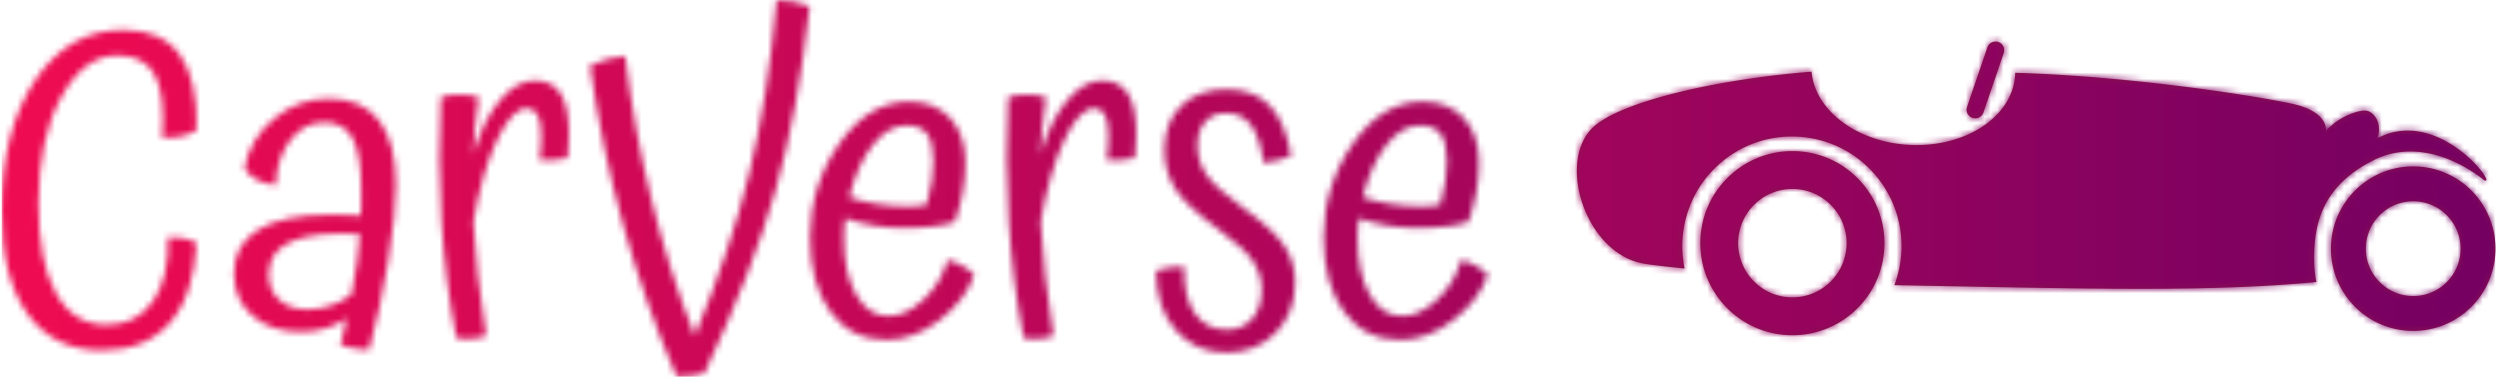 <svg xmlns="http://www.w3.org/2000/svg" version="1.1" xmlns:xlink="http://www.w3.org/1999/xlink" xmlns:svgjs="http://svgjs.dev/svgjs" width="1500" height="227" viewBox="0 0 1500 227"><g transform="matrix(1,0,0,1,-0.909,-0.467)"><svg viewBox="0 0 396 60" data-background-color="#ffffff" preserveAspectRatio="xMidYMid meet" height="227" width="1500" xmlns="http://www.w3.org/2000/svg" xmlns:xlink="http://www.w3.org/1999/xlink"><g id="tight-bounds" transform="matrix(1,0,0,1,0.24,0.123)"><svg viewBox="0 0 395.52 59.753" height="59.753" width="395.52"><g><svg viewBox="0 0 663.619 100.256" height="59.753" width="395.52"><g><svg viewBox="0 0 395.52 100.256" height="100.256" width="395.52"><g id="textblocktransform"><svg viewBox="0 0 395.52 100.256" height="100.256" width="395.52" id="textblock"><g><svg viewBox="0 0 395.52 100.256" height="100.256" width="395.52"><g transform="matrix(1,0,0,1,0,0)"><svg width="395.52" viewBox="2.3 -38.05 168.83 42.8" height="100.256" data-palette-color="url(#a7824c69-4297-474d-8c7d-f796082b5c3a)"></svg></g></svg></g></svg></g></svg></g><g transform="matrix(1,0,0,1,419.188,11.056)"><svg viewBox="0 0 244.431 78.144" height="78.144" width="244.431"><g><svg xmlns="http://www.w3.org/2000/svg" xmlns:xlink="http://www.w3.org/1999/xlink" version="1.1" x="0" y="0" viewBox="30.79 111.641 339.682 108.595" enable-background="new 0 0 395.601 302.8" xml:space="preserve" height="78.144" width="244.431" class="icon-icon-0" data-fill-palette-color="accent" id="icon-0"><path d="M325.411 155.52C344.294 146.079 362.968 160.17 366.315 162.948 366.411 162.974 366.501 162.993 366.598 163.019 370.858 164.544 349.094 135.579 326.766 147.43 328.795 141.892 325.536 137.814 322.959 137.244 320.385 136.676 312.436 139.297 307.811 144.698 308.014 140.844 304.604 137.157 297.325 135.152S241.263 124.697 192.876 123.187C192.871 123.426 192.875 123.663 192.863 123.903 192.052 139.324 174.536 150.942 153.735 149.849 134.217 148.824 118.746 136.972 117.583 122.773 80.837 125.763 46.73 134.107 36.874 143.277 23.182 156.016 33.985 190.007 55.494 193.743 58.058 194.188 63.296 194.823 70.631 195.572A40.6 40.6 0 0 1 69.836 185.161C71.01 162.806 90.084 145.636 112.439 146.811 134.794 147.984 151.965 167.058 150.79 189.413A40.5 40.5 0 0 1 148.194 201.718C219.373 203.06 264.707 204.361 304.265 200.555 303.663 197.734 303.417 194.805 303.417 191.796 303.417 178.857 306.528 164.961 325.411 155.52M110.485 152.151C91.685 152.151 76.443 167.392 76.443 186.194 76.443 204.995 91.685 220.236 110.485 220.236 129.287 220.236 144.528 204.995 144.528 186.194S129.287 152.151 110.485 152.151M110.485 206.236C99.416 206.236 90.442 197.262 90.442 186.194 90.442 175.124 99.416 166.151 110.485 166.151 121.555 166.151 130.528 175.124 130.528 186.194S121.555 206.236 110.485 206.236M340.054 157.81C323.257 157.81 309.64 171.427 309.64 188.226 309.64 205.023 323.257 218.64 340.054 218.64 356.853 218.64 370.472 205.023 370.472 188.226 370.472 171.427 356.853 157.81 340.054 157.81M340.056 205.739C330.382 205.739 322.54 197.897 322.54 188.225 322.54 178.551 330.382 170.709 340.056 170.709 349.728 170.709 357.572 178.551 357.572 188.225 357.571 197.897 349.728 205.739 340.056 205.739M177.073 139.868A3.2 3.2 0 0 0 181.132 137.875L188.642 115.871A3.2 3.2 0 0 0 186.649 111.812 3.2 3.2 0 0 0 182.591 113.805L175.08 135.81A3.196 3.196 0 0 0 177.073 139.868" fill="#85144b" data-fill-palette-color="accent"></path></svg></g></svg></g></svg></g><defs></defs><mask id="012b95a2-22ac-4d0f-b592-3acfba7de32f"><g id="SvgjsG5205"><svg viewBox="0 0 395.52 59.753" height="59.753" width="395.52"><g><svg viewBox="0 0 663.619 100.256" height="59.753" width="395.52"><g><svg viewBox="0 0 395.52 100.256" height="100.256" width="395.52"><g id="SvgjsG5204"><svg viewBox="0 0 395.52 100.256" height="100.256" width="395.52" id="SvgjsSvg5203"><g><svg viewBox="0 0 395.52 100.256" height="100.256" width="395.52"><g transform="matrix(1,0,0,1,0,0)"><svg width="395.52" viewBox="2.3 -38.05 168.83 42.8" height="100.256" data-palette-color="url(#a7824c69-4297-474d-8c7d-f796082b5c3a)"><path d="M21.2-11.1L21.2-11.1Q22.15-11.15 22.93-11 23.7-10.85 24.45-10.45L24.45-10.45Q24.15-4.45 21.4-1.35 18.65 1.75 13.7 1.75L13.7 1.75Q8.25 1.75 5.28-2.35 2.3-6.45 2.3-14.05L2.3-14.05Q2.3-23.25 6.13-28.95 9.95-34.65 16.15-34.65L16.15-34.65Q20.5-34.65 22.55-31.83 24.6-29 24.45-23.25L24.45-23.25Q23.75-22.8 22.78-22.58 21.8-22.35 20.55-22.4L20.55-22.4Q20.9-27.35 19.7-29.55 18.5-31.75 15.45-31.75L15.45-31.75Q11.7-31.75 9.1-27.05 6.5-22.35 6.5-14.9L6.5-14.9Q6.5-8.25 8.5-4.7 10.5-1.15 14.25-1.15L14.25-1.15Q17.65-1.15 19.5-3.83 21.35-6.5 21.2-11.1ZM47.1-17.05L47.1-17.05Q47.1-13.75 46.2-8.3 45.3-2.85 44.05 1.7L44.05 1.7Q43.3 1.7 42.45 1.55 41.6 1.4 40.8 1.15L40.8 1.15Q40.85 0.95 40.9 0.68 40.95 0.4 41.1-0.05L41.1-0.05Q41.25-0.85 41.35-1.23 41.45-1.6 41.5-1.9L41.5-1.9Q40.45-1.15 39.12-0.75 37.8-0.35 36.3-0.35L36.3-0.35Q32.9-0.35 30.8-2.18 28.7-4 28.7-7L28.7-7Q28.7-10.25 31.45-11.95 34.2-13.65 39.55-13.65L39.55-13.65Q40.35-13.65 41.1-13.63 41.85-13.6 43.1-13.55L43.1-13.55Q43.15-14.05 43.15-14.65 43.15-15.25 43.15-16.55L43.15-16.55Q43.15-20.55 42.17-22.35 41.2-24.15 38.95-24.15L38.95-24.15Q36.65-24.15 35.1-22.13 33.55-20.1 33.45-17L33.45-17Q32.05-17.2 31.2-17.68 30.35-18.15 29.9-18.95L29.9-18.95Q30.5-22.25 33.22-24.55 35.95-26.85 39.45-26.85L39.45-26.85Q43.25-26.85 45.17-24.38 47.1-21.9 47.1-17.05ZM32.65-6.9L32.65-6.9Q32.65-5.05 33.85-3.98 35.05-2.9 37-2.9L37-2.9Q38.4-2.9 39.67-3.33 40.95-3.75 42.05-4.6L42.05-4.6Q42.45-6.65 42.67-8.25 42.9-9.85 43-11.45L43-11.45Q37.85-11.75 35.25-10.63 32.65-9.5 32.65-6.9ZM57.35 0.1L57.35 0.1Q56.95 0.25 56.4 0.35 55.85 0.45 55.3 0.45L55.3 0.45Q54.9 0.5 54.57 0.45 54.25 0.4 53.95 0.3L53.95 0.3Q52.7-6.05 52.27-13 51.85-19.95 52.2-27L52.2-27Q52.55-27.15 53.05-27.23 53.55-27.3 54.55-27.3L54.55-27.3Q55.05-27.3 55.52-27.23 56-27.15 56.5-27L56.5-27Q56.2-24.85 56.05-23.35 55.9-21.85 55.85-20.5L55.85-20.5Q57-24.4 58.9-26.65 60.8-28.9 62.85-28.9L62.85-28.9Q64.85-28.9 65.8-27.43 66.75-25.95 66.75-22.9L66.75-22.9Q66.75-22.3 66.7-21.6 66.65-20.9 66.6-20.1L66.6-20.1Q66-19.95 65.17-19.88 64.35-19.8 63.4-19.85L63.4-19.85Q63.5-20.6 63.55-21.28 63.6-21.95 63.6-22.6L63.6-22.6Q63.6-24.2 63.2-24.98 62.8-25.75 62-25.75L62-25.75Q60.3-25.75 58.6-22.18 56.9-18.6 55.9-12.9L55.9-12.9Q56.05-10.05 56.4-6.83 56.75-3.6 57.35 0.1ZM94.09-37.35L94.09-37.35Q92.79-25.5 90.24-16.48 87.69-7.45 82.14 4.35L82.14 4.35Q81.44 4.55 80.69 4.65 79.94 4.75 78.99 4.75L78.99 4.75Q75.39-3.6 72.94-12.38 70.49-21.15 69.14-30.6L69.14-30.6Q70.14-31.05 71.09-31.33 72.04-31.6 73.14-31.7L73.14-31.7Q74.14-23.4 76.12-15.4 78.09-7.4 81.04 0.1L81.04 0.1Q85.14-9.8 87.24-18.38 89.34-26.95 90.34-38.05L90.34-38.05Q91.34-38.05 92.22-37.88 93.09-37.7 94.09-37.35ZM98.59-15.65L98.59-15.65Q100.04-15.15 101.72-14.88 103.39-14.6 105.24-14.6L105.24-14.6Q105.74-14.6 106.42-14.65 107.09-14.7 107.39-14.8L107.39-14.8Q107.79-16.25 107.97-17.48 108.14-18.7 108.14-19.7L108.14-19.7Q108.14-21.9 107.42-22.85 106.69-23.8 105.09-23.8L105.09-23.8Q102.99-23.8 101.24-21.55 99.49-19.3 98.59-15.65ZM109.74-8.5L109.74-8.5Q110.54-8.35 111.37-7.9 112.19-7.45 112.79-6.85L112.79-6.85Q111.84-4 108.92-1.73 105.99 0.55 102.84 0.55L102.84 0.55Q98.79 0.55 96.47-2.6 94.14-5.75 94.14-11.05L94.14-11.05Q94.14-17 97.47-21.75 100.79-26.5 105.39-26.5L105.39-26.5Q108.34-26.5 110.07-24.63 111.79-22.75 111.79-19.55L111.79-19.55Q111.79-17.85 111.47-16.13 111.14-14.4 110.59-12.85L110.59-12.85Q109.59-12.5 108.17-12.33 106.74-12.15 104.64-12.15L104.64-12.15Q103.04-12.15 101.37-12.43 99.69-12.7 98.14-13.25L98.14-13.25Q98.04-12.65 98.02-12.08 97.99-11.5 97.99-10.95L97.99-10.95Q97.99-7 99.37-4.58 100.74-2.15 103.04-2.15L103.04-2.15Q105.04-2.15 107.04-4.03 109.04-5.9 109.74-8.5ZM121.79 0.1L121.79 0.1Q121.39 0.25 120.84 0.35 120.29 0.45 119.74 0.45L119.74 0.45Q119.34 0.5 119.01 0.45 118.69 0.4 118.39 0.3L118.39 0.3Q117.14-6.05 116.71-13 116.29-19.95 116.64-27L116.64-27Q116.99-27.15 117.49-27.23 117.99-27.3 118.99-27.3L118.99-27.3Q119.49-27.3 119.96-27.23 120.44-27.15 120.94-27L120.94-27Q120.64-24.85 120.49-23.35 120.34-21.85 120.29-20.5L120.29-20.5Q121.44-24.4 123.34-26.65 125.24-28.9 127.29-28.9L127.29-28.9Q129.29-28.9 130.24-27.43 131.19-25.95 131.19-22.9L131.19-22.9Q131.19-22.3 131.14-21.6 131.09-20.9 131.04-20.1L131.04-20.1Q130.44-19.95 129.61-19.88 128.79-19.8 127.84-19.85L127.84-19.85Q127.94-20.6 127.99-21.28 128.04-21.95 128.04-22.6L128.04-22.6Q128.04-24.2 127.64-24.98 127.24-25.75 126.44-25.75L126.44-25.75Q124.74-25.75 123.04-22.18 121.34-18.6 120.34-12.9L120.34-12.9Q120.49-10.05 120.84-6.83 121.19-3.6 121.79 0.1ZM143.39-14.4L143.39-14.4Q146.99-11.8 148.11-9.98 149.24-8.15 149.24-5.95L149.24-5.95Q149.24-2.5 147.04-0.25 144.84 2 141.44 2L141.44 2Q137.89 2 135.66-0.55 133.44-3.1 133.44-7.3L133.44-7.3Q134.19-7.55 135.01-7.68 135.84-7.8 136.64-7.75L136.64-7.75Q136.54-4.4 137.81-2.5 139.09-0.6 141.49-0.6L141.49-0.6Q143.29-0.6 144.36-1.83 145.44-3.05 145.44-5.15L145.44-5.15Q145.44-6.85 144.49-8.33 143.54-9.8 140.39-12.1L140.39-12.1Q136.69-14.8 135.54-16.73 134.39-18.65 134.39-21L134.39-21Q134.39-24.15 136.29-26.03 138.19-27.9 141.44-27.9L141.44-27.9Q144.54-27.9 146.31-26.1 148.09-24.3 148.79-20.35L148.79-20.35Q148.04-20 147.26-19.83 146.49-19.65 145.64-19.55L145.64-19.55Q145.24-22.5 144.21-23.85 143.19-25.2 141.39-25.2L141.39-25.2Q139.89-25.2 139.01-24.2 138.14-23.2 138.14-21.5L138.14-21.5Q138.14-19.75 139.14-18.25 140.14-16.75 143.39-14.4ZM156.93-15.65L156.93-15.65Q158.38-15.15 160.06-14.88 161.73-14.6 163.58-14.6L163.58-14.6Q164.08-14.6 164.76-14.65 165.43-14.7 165.73-14.8L165.73-14.8Q166.13-16.25 166.31-17.48 166.48-18.7 166.48-19.7L166.48-19.7Q166.48-21.9 165.76-22.85 165.03-23.8 163.43-23.8L163.43-23.8Q161.33-23.8 159.58-21.55 157.83-19.3 156.93-15.65ZM168.08-8.5L168.08-8.5Q168.88-8.35 169.71-7.9 170.53-7.45 171.13-6.85L171.13-6.85Q170.18-4 167.26-1.73 164.33 0.55 161.18 0.55L161.18 0.55Q157.13 0.55 154.81-2.6 152.48-5.75 152.48-11.05L152.48-11.05Q152.48-17 155.81-21.75 159.13-26.5 163.73-26.5L163.73-26.5Q166.68-26.5 168.41-24.63 170.13-22.75 170.13-19.55L170.13-19.55Q170.13-17.85 169.81-16.13 169.48-14.4 168.93-12.85L168.93-12.85Q167.93-12.5 166.51-12.33 165.08-12.15 162.98-12.15L162.98-12.15Q161.38-12.15 159.71-12.43 158.03-12.7 156.48-13.25L156.48-13.25Q156.38-12.65 156.36-12.08 156.33-11.5 156.33-10.95L156.33-10.95Q156.33-7 157.71-4.58 159.08-2.15 161.38-2.15L161.38-2.15Q163.38-2.15 165.38-4.03 167.38-5.9 168.08-8.5Z" opacity="1" transform="matrix(1,0,0,1,0,0)" fill="white" class="wordmark-text-0" id="SvgjsPath5202"></path></svg></g></svg></g></svg></g></svg></g><g transform="matrix(1,0,0,1,419.188,11.056)"><svg viewBox="0 0 244.431 78.144" height="78.144" width="244.431"><g><svg xmlns="http://www.w3.org/2000/svg" xmlns:xlink="http://www.w3.org/1999/xlink" version="1.1" x="0" y="0" viewBox="30.79 111.641 339.682 108.595" enable-background="new 0 0 395.601 302.8" xml:space="preserve" height="78.144" width="244.431" class="icon-icon-0" data-fill-palette-color="accent" id="SvgjsSvg5201"><path d="M325.411 155.52C344.294 146.079 362.968 160.17 366.315 162.948 366.411 162.974 366.501 162.993 366.598 163.019 370.858 164.544 349.094 135.579 326.766 147.43 328.795 141.892 325.536 137.814 322.959 137.244 320.385 136.676 312.436 139.297 307.811 144.698 308.014 140.844 304.604 137.157 297.325 135.152S241.263 124.697 192.876 123.187C192.871 123.426 192.875 123.663 192.863 123.903 192.052 139.324 174.536 150.942 153.735 149.849 134.217 148.824 118.746 136.972 117.583 122.773 80.837 125.763 46.73 134.107 36.874 143.277 23.182 156.016 33.985 190.007 55.494 193.743 58.058 194.188 63.296 194.823 70.631 195.572A40.6 40.6 0 0 1 69.836 185.161C71.01 162.806 90.084 145.636 112.439 146.811 134.794 147.984 151.965 167.058 150.79 189.413A40.5 40.5 0 0 1 148.194 201.718C219.373 203.06 264.707 204.361 304.265 200.555 303.663 197.734 303.417 194.805 303.417 191.796 303.417 178.857 306.528 164.961 325.411 155.52M110.485 152.151C91.685 152.151 76.443 167.392 76.443 186.194 76.443 204.995 91.685 220.236 110.485 220.236 129.287 220.236 144.528 204.995 144.528 186.194S129.287 152.151 110.485 152.151M110.485 206.236C99.416 206.236 90.442 197.262 90.442 186.194 90.442 175.124 99.416 166.151 110.485 166.151 121.555 166.151 130.528 175.124 130.528 186.194S121.555 206.236 110.485 206.236M340.054 157.81C323.257 157.81 309.64 171.427 309.64 188.226 309.64 205.023 323.257 218.64 340.054 218.64 356.853 218.64 370.472 205.023 370.472 188.226 370.472 171.427 356.853 157.81 340.054 157.81M340.056 205.739C330.382 205.739 322.54 197.897 322.54 188.225 322.54 178.551 330.382 170.709 340.056 170.709 349.728 170.709 357.572 178.551 357.572 188.225 357.571 197.897 349.728 205.739 340.056 205.739M177.073 139.868A3.2 3.2 0 0 0 181.132 137.875L188.642 115.871A3.2 3.2 0 0 0 186.649 111.812 3.2 3.2 0 0 0 182.591 113.805L175.08 135.81A3.196 3.196 0 0 0 177.073 139.868" fill="black"></path></svg></g></svg></g></svg></g><defs><mask></mask></defs></svg><rect width="395.52" height="59.753" fill="black" stroke="none" visibility="hidden"></rect></g></mask><linearGradient x1="0" x2="1" y1="0.5" y2="0.5" id="a7824c69-4297-474d-8c7d-f796082b5c3a"><stop stop-color="#f00b51" offset="0"></stop><stop stop-color="#730062" offset="1"></stop></linearGradient><rect width="395.52" height="59.753" fill="url(#a7824c69-4297-474d-8c7d-f796082b5c3a)" mask="url(#012b95a2-22ac-4d0f-b592-3acfba7de32f)" data-fill-palette-color="primary"></rect></svg><rect width="395.52" height="59.753" fill="none" stroke="none" visibility="hidden"></rect></g></svg></g></svg>